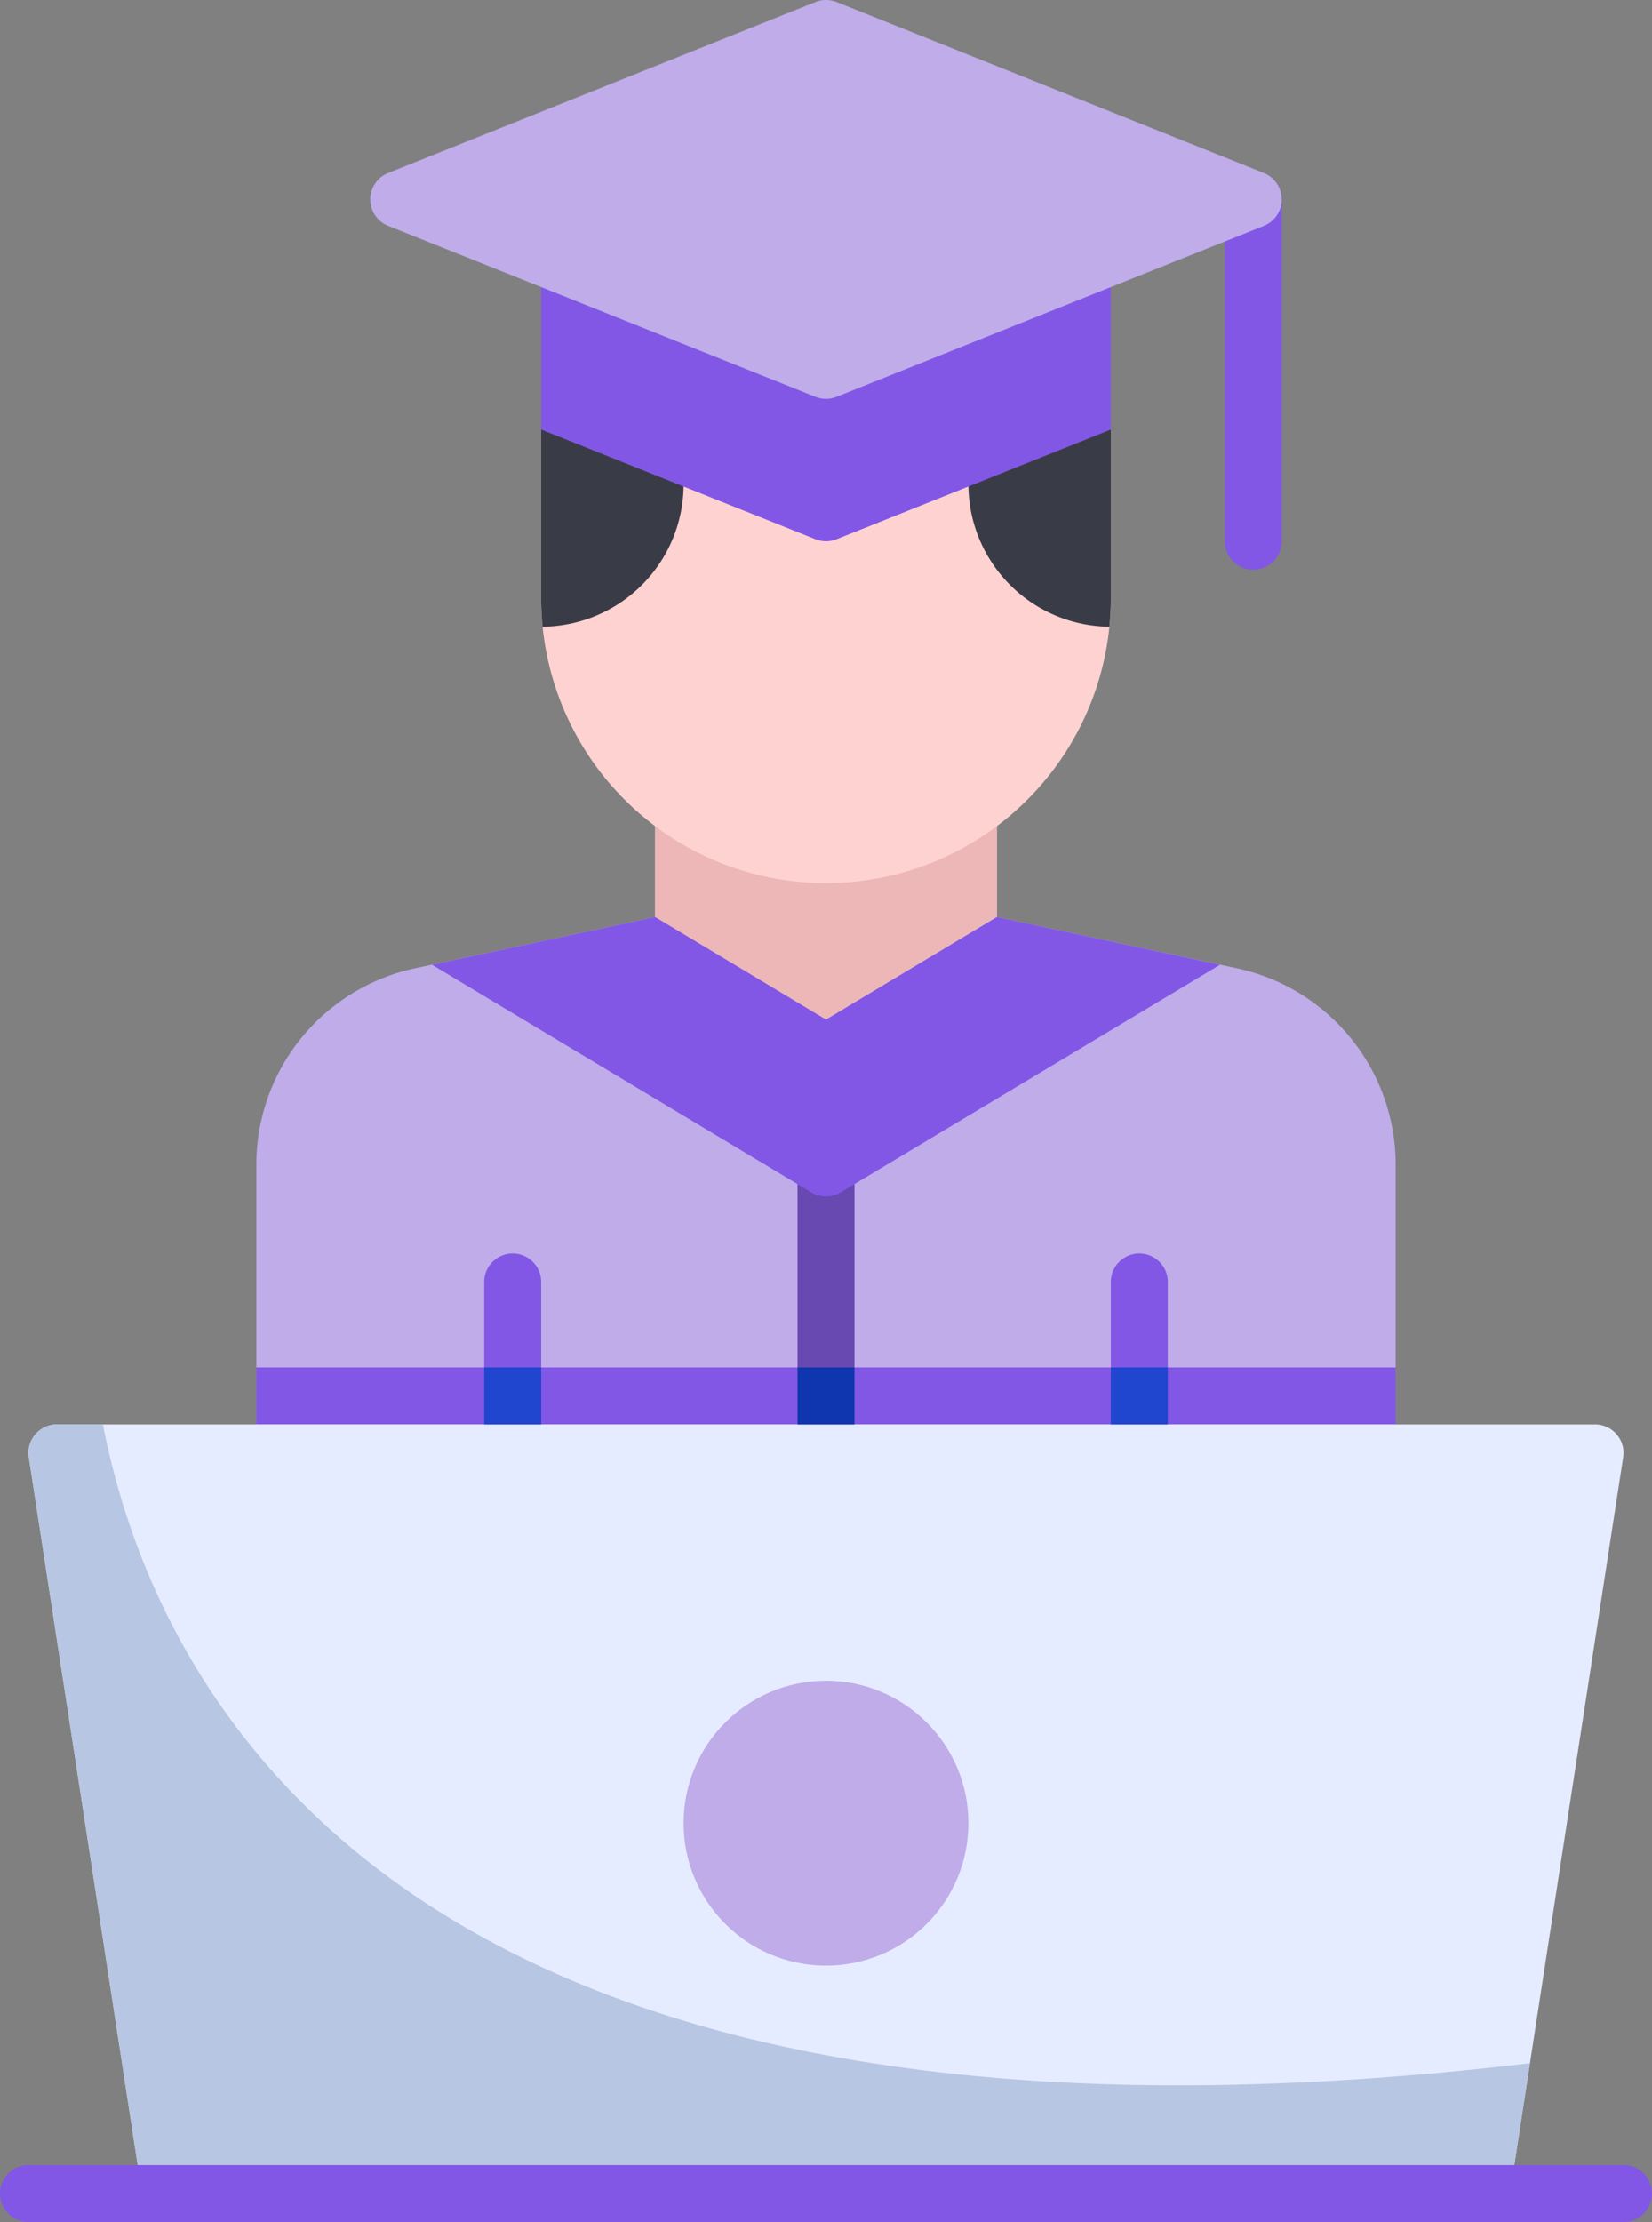 <svg xmlns="http://www.w3.org/2000/svg" width="58" height="78" viewBox="0 0 58 78"><rect x="0" y="0" width="58" height="78" fill="#808080" stroke="none"/><g transform="translate(-15 -5)"><path d="M58.469,39,50,37.191V33.48a1,1,0,0,0-1.558-.83,8.114,8.114,0,0,1-8.885,0A1,1,0,0,0,38,33.48v3.711L29.528,39A7.051,7.051,0,0,0,24,45.85V56a1,1,0,0,0,1,1H63a1,1,0,0,0,1-1V45.85A7.051,7.051,0,0,0,58.469,39Z" fill="#bface9"/><rect width="40" height="2" transform="translate(24 53)" fill="#8257e5"/><path d="M50,33.48v3.71l-6,3.6-6-3.6V33.48a1,1,0,0,1,1.56-.83,8.089,8.089,0,0,0,8.88,0,1,1,0,0,1,1.56.83Z" fill="#edb7b7"/><path d="M44,57a1,1,0,0,1-1-1V46a1,1,0,0,1,2,0V56A1,1,0,0,1,44,57Z" fill="#6848b1"/><path d="M55,57a1,1,0,0,1-1-1V50a1,1,0,0,1,2,0v6A1,1,0,0,1,55,57Z" fill="#8257e5"/><path d="M33,57a1,1,0,0,1-1-1V50a1,1,0,0,1,2,0v6A1,1,0,0,1,33,57Z" fill="#8257e5"/><path d="M53.561,18.572a1,1,0,0,0-.932-.1L44,21.923l-8.629-3.451A1,1,0,0,0,34,19.4V26a10,10,0,0,0,20,0V19.4A1,1,0,0,0,53.561,18.572Z" fill="#ffd2d2"/><path d="M59,25a1,1,0,0,1-1-1V12a1,1,0,0,1,2,0V24A1,1,0,0,1,59,25Z" fill="#8257e5"/><path d="M54,19.4V26c0,.34-.02.67-.05,1A5,5,0,0,1,49,22V19.92l3.63-1.45A1,1,0,0,1,54,19.4Z" fill="#393c47"/><path d="M39,19.92V22a5,5,0,0,1-4.95,5c-.03-.33-.05-.66-.05-1V19.4a1,1,0,0,1,1.37-.93Z" fill="#393c47"/><path d="M53.561,13.572a1,1,0,0,0-.932-.1L44,16.923l-8.629-3.451A1,1,0,0,0,34,14.4v5.677l9.629,3.851a1,1,0,0,0,.742,0L54,20.078V14.4A1,1,0,0,0,53.561,13.572Z" fill="#8257e5"/><path d="M59.371,11.071l-15-6a1,1,0,0,0-.742,0l-15,6a1,1,0,0,0,0,1.857l15,6a1,1,0,0,0,.742,0l15-6a1,1,0,0,0,0-1.857Z" fill="#bface9"/><path d="M43.485,46.857a1,1,0,0,0,1.029,0l13.318-7.99L50,37.191h0l-6,3.6-6-3.6h0l-7.833,1.675Z" fill="#8257e5"/><path d="M71.759,55.349A1,1,0,0,0,71,55H17a1,1,0,0,0-.988,1.152l4,26A1,1,0,0,0,21,83H67a1,1,0,0,0,.988-.848l4-26A1,1,0,0,0,71.759,55.349Z" fill="#e6ecff"/><circle cx="5" cy="5" r="5" transform="translate(39 64)" fill="#bface9"/><path d="M18.614,55H17a1,1,0,0,0-.988,1.152l4,26A1,1,0,0,0,21,83H67a1,1,0,0,0,.988-.848l.727-4.727C29.053,82.121,20.429,64.359,18.614,55Z" fill="#b7c6e2"/><path d="M72,83H16a1,1,0,0,1,0-2H72a1,1,0,0,1,0,2Z" fill="#8257e5"/><rect width="2" height="2" transform="translate(32 53)" fill="#2045ce"/><rect width="2" height="2" transform="translate(43 53)" fill="#1036af"/><rect width="2" height="2" transform="translate(54 53)" fill="#2045ce"/></g></svg>